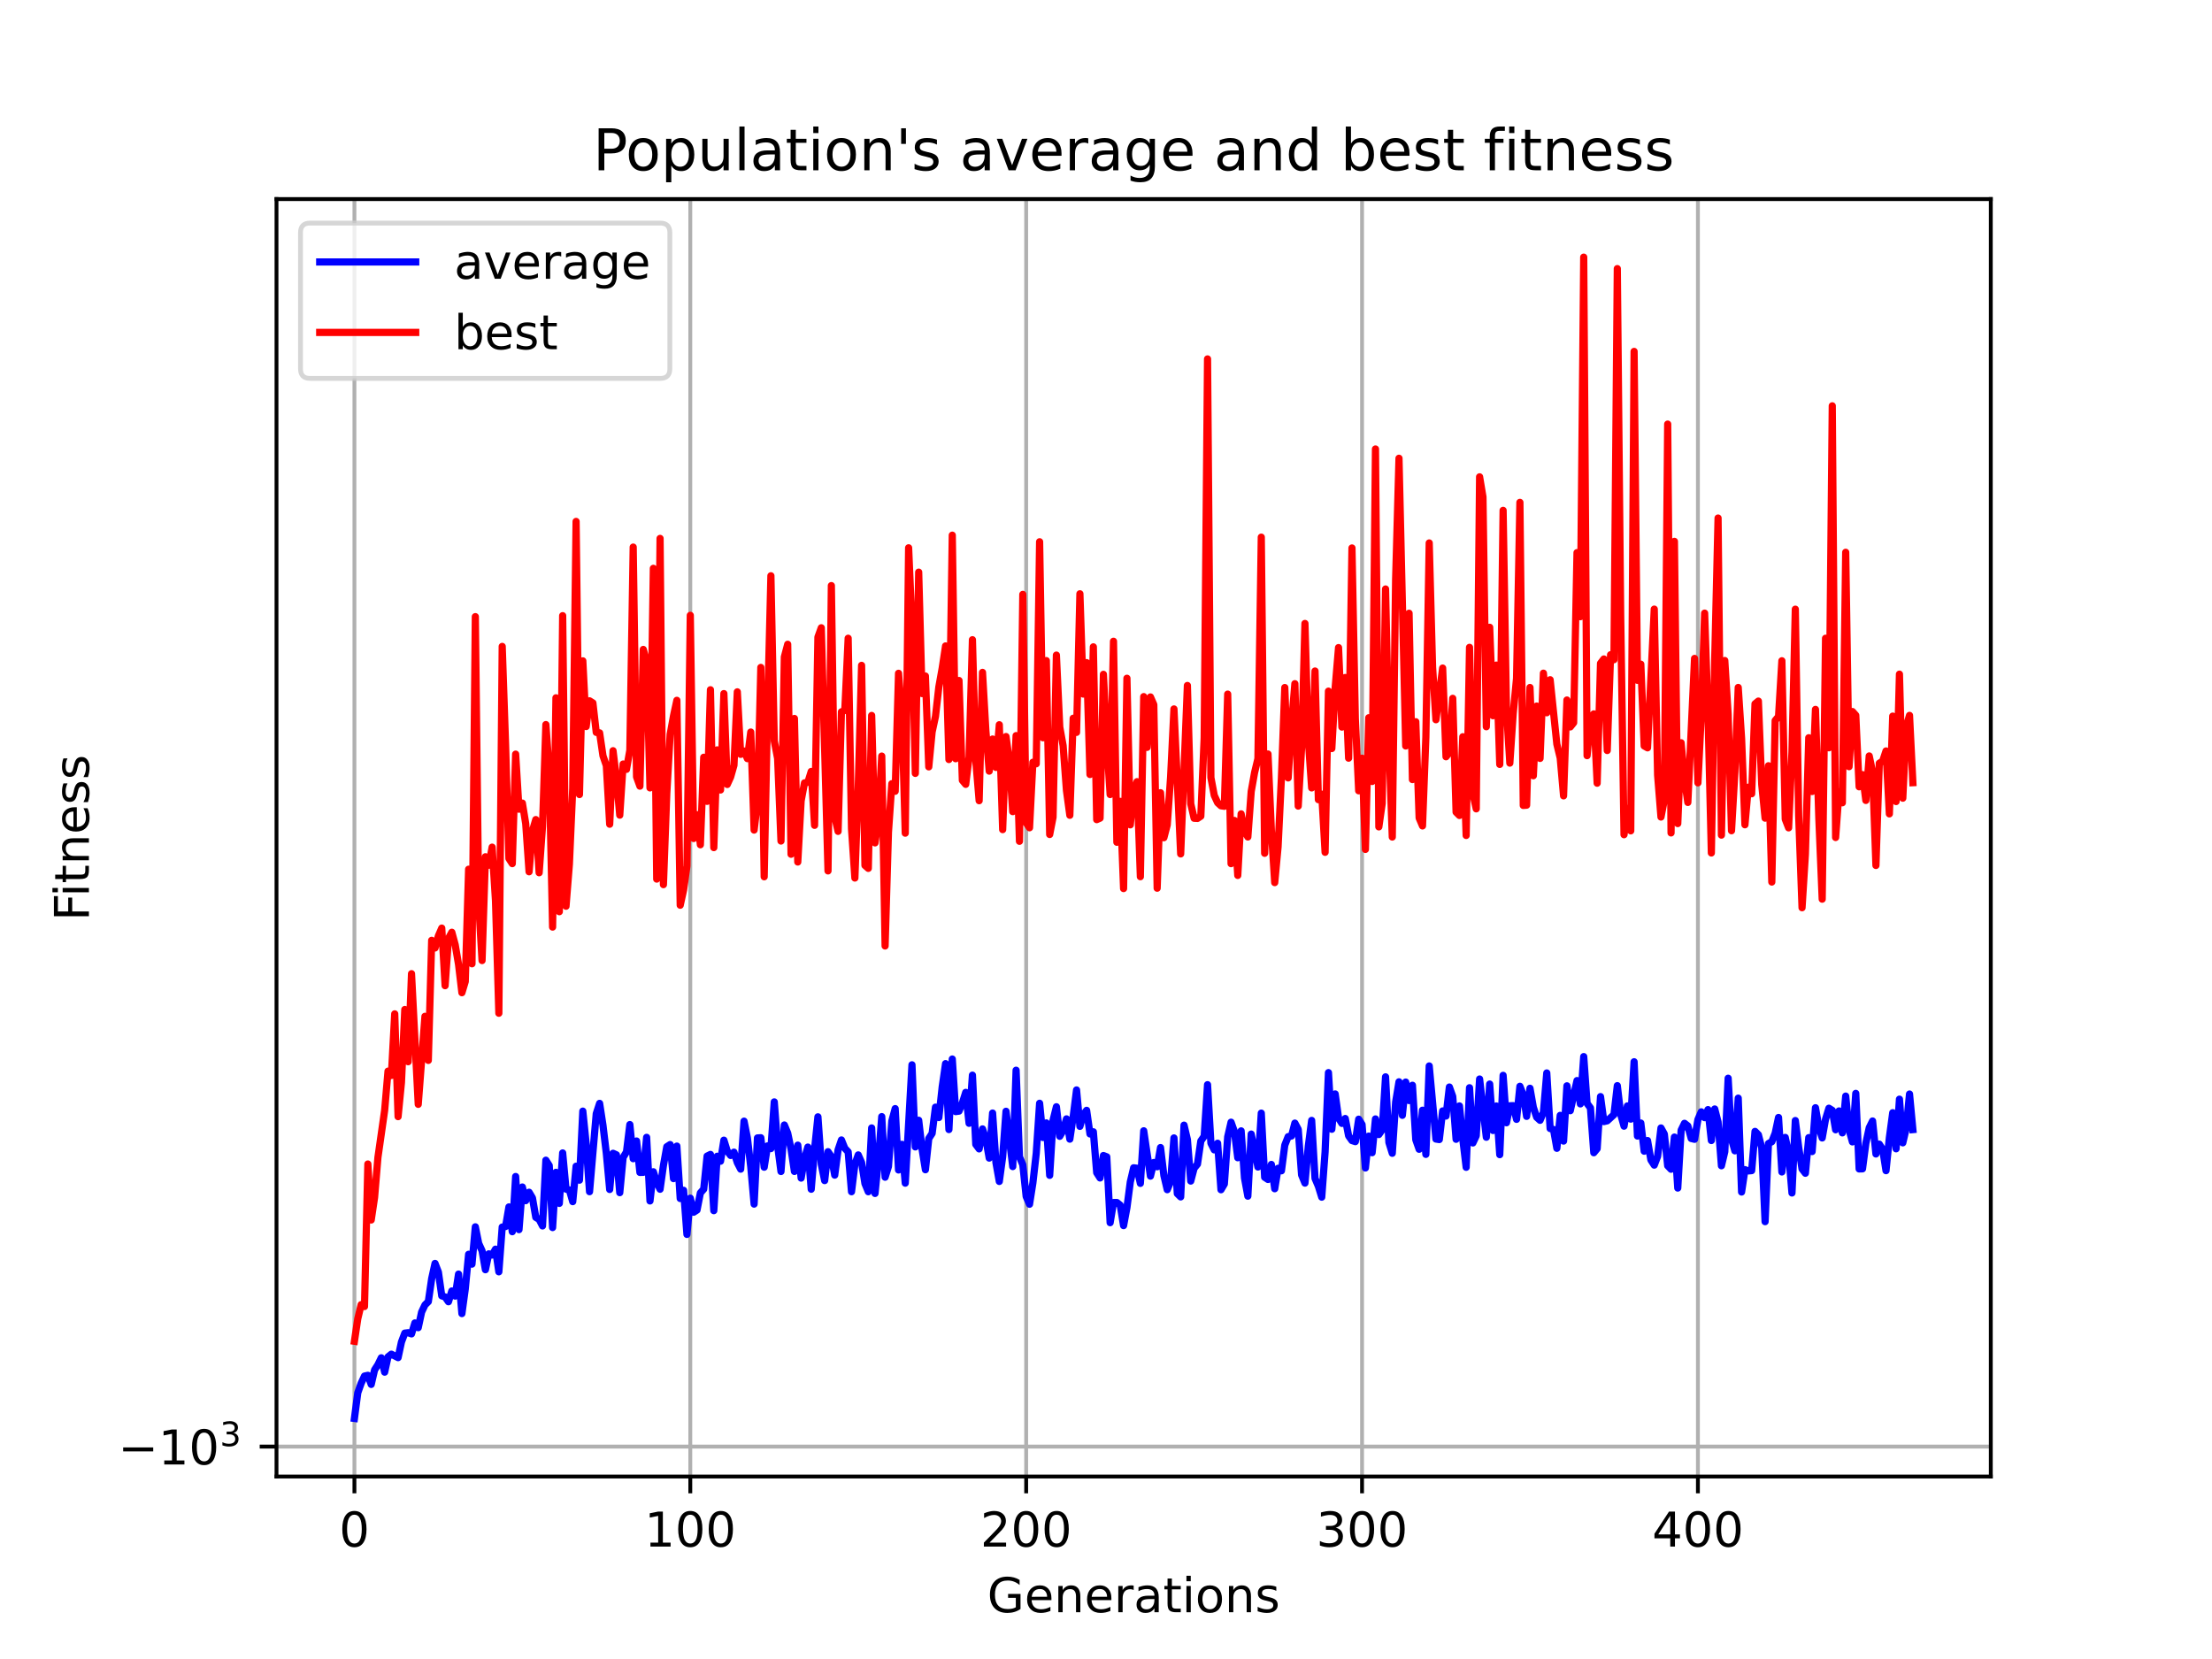 <?xml version="1.0" encoding="utf-8" standalone="no"?>
<!DOCTYPE svg PUBLIC "-//W3C//DTD SVG 1.1//EN"
  "http://www.w3.org/Graphics/SVG/1.1/DTD/svg11.dtd">
<!-- Created with matplotlib (https://matplotlib.org/) -->
<svg height="345.6pt" version="1.1" viewBox="0 0 460.8 345.6" width="460.8pt" xmlns="http://www.w3.org/2000/svg" xmlns:xlink="http://www.w3.org/1999/xlink">
 <defs>
  <style type="text/css">*{stroke-linecap:butt;stroke-linejoin:round;}</style>
 </defs>
 <g id="figure_1">
  <g id="patch_1">
   <path d="M 0 345.6 
L 460.8 345.6 
L 460.8 0 
L 0 0 
z
" style="fill:#ffffff;"/>
  </g>
  <g id="axes_1">
   <g id="patch_2">
    <path d="M 57.6 307.584 
L 414.72 307.584 
L 414.72 41.472 
L 57.6 41.472 
z
" style="fill:#ffffff;"/>
   </g>
   <g id="matplotlib.axis_1">
    <g id="xtick_1">
     <g id="line2d_1">
      <path clip-path="url(#p7ac7c93305)" d="M 73.833 307.584 
L 73.833 41.472 
" style="fill:none;stroke:#b0b0b0;stroke-linecap:square;stroke-width:0.8;"/>
     </g>
     <g id="line2d_2">
      <defs>
       <path d="M 0 0 
L 0 3.5 
" id="m8d1d39a703" style="stroke:#000000;stroke-width:0.8;"/>
      </defs>
      <g>
       <use style="stroke:#000000;stroke-width:0.8;" x="73.833" xlink:href="#m8d1d39a703" y="307.584"/>
      </g>
     </g>
     <g id="text_1">
      <!-- 0 -->
      <g transform="translate(70.651 322.182)scale(0.1 -0.1)">
       <defs>
        <path d="M 31.781 66.406 
Q 24.172 66.406 20.328 58.906 
Q 16.5 51.422 16.5 36.375 
Q 16.5 21.391 20.328 13.891 
Q 24.172 6.391 31.781 6.391 
Q 39.453 6.391 43.281 13.891 
Q 47.125 21.391 47.125 36.375 
Q 47.125 51.422 43.281 58.906 
Q 39.453 66.406 31.781 66.406 
z
M 31.781 74.219 
Q 44.047 74.219 50.516 64.516 
Q 56.984 54.828 56.984 36.375 
Q 56.984 17.969 50.516 8.266 
Q 44.047 -1.422 31.781 -1.422 
Q 19.531 -1.422 13.062 8.266 
Q 6.594 17.969 6.594 36.375 
Q 6.594 54.828 13.062 64.516 
Q 19.531 74.219 31.781 74.219 
z
" id="DejaVuSans-48"/>
       </defs>
       <use xlink:href="#DejaVuSans-48"/>
      </g>
     </g>
    </g>
    <g id="xtick_2">
     <g id="line2d_3">
      <path clip-path="url(#p7ac7c93305)" d="M 143.801 307.584 
L 143.801 41.472 
" style="fill:none;stroke:#b0b0b0;stroke-linecap:square;stroke-width:0.8;"/>
     </g>
     <g id="line2d_4">
      <g>
       <use style="stroke:#000000;stroke-width:0.8;" x="143.801" xlink:href="#m8d1d39a703" y="307.584"/>
      </g>
     </g>
     <g id="text_2">
      <!-- 100 -->
      <g transform="translate(134.258 322.182)scale(0.1 -0.1)">
       <defs>
        <path d="M 12.406 8.297 
L 28.516 8.297 
L 28.516 63.922 
L 10.984 60.406 
L 10.984 69.391 
L 28.422 72.906 
L 38.281 72.906 
L 38.281 8.297 
L 54.391 8.297 
L 54.391 0 
L 12.406 0 
z
" id="DejaVuSans-49"/>
       </defs>
       <use xlink:href="#DejaVuSans-49"/>
       <use x="63.623" xlink:href="#DejaVuSans-48"/>
       <use x="127.246" xlink:href="#DejaVuSans-48"/>
      </g>
     </g>
    </g>
    <g id="xtick_3">
     <g id="line2d_5">
      <path clip-path="url(#p7ac7c93305)" d="M 213.77 307.584 
L 213.77 41.472 
" style="fill:none;stroke:#b0b0b0;stroke-linecap:square;stroke-width:0.8;"/>
     </g>
     <g id="line2d_6">
      <g>
       <use style="stroke:#000000;stroke-width:0.8;" x="213.77" xlink:href="#m8d1d39a703" y="307.584"/>
      </g>
     </g>
     <g id="text_3">
      <!-- 200 -->
      <g transform="translate(204.226 322.182)scale(0.1 -0.1)">
       <defs>
        <path d="M 19.188 8.297 
L 53.609 8.297 
L 53.609 0 
L 7.328 0 
L 7.328 8.297 
Q 12.938 14.109 22.625 23.891 
Q 32.328 33.688 34.812 36.531 
Q 39.547 41.844 41.422 45.531 
Q 43.312 49.219 43.312 52.781 
Q 43.312 58.594 39.234 62.25 
Q 35.156 65.922 28.609 65.922 
Q 23.969 65.922 18.812 64.312 
Q 13.672 62.703 7.812 59.422 
L 7.812 69.391 
Q 13.766 71.781 18.938 73 
Q 24.125 74.219 28.422 74.219 
Q 39.75 74.219 46.484 68.547 
Q 53.219 62.891 53.219 53.422 
Q 53.219 48.922 51.531 44.891 
Q 49.859 40.875 45.406 35.406 
Q 44.188 33.984 37.641 27.219 
Q 31.109 20.453 19.188 8.297 
z
" id="DejaVuSans-50"/>
       </defs>
       <use xlink:href="#DejaVuSans-50"/>
       <use x="63.623" xlink:href="#DejaVuSans-48"/>
       <use x="127.246" xlink:href="#DejaVuSans-48"/>
      </g>
     </g>
    </g>
    <g id="xtick_4">
     <g id="line2d_7">
      <path clip-path="url(#p7ac7c93305)" d="M 283.739 307.584 
L 283.739 41.472 
" style="fill:none;stroke:#b0b0b0;stroke-linecap:square;stroke-width:0.8;"/>
     </g>
     <g id="line2d_8">
      <g>
       <use style="stroke:#000000;stroke-width:0.8;" x="283.739" xlink:href="#m8d1d39a703" y="307.584"/>
      </g>
     </g>
     <g id="text_4">
      <!-- 300 -->
      <g transform="translate(274.195 322.182)scale(0.1 -0.1)">
       <defs>
        <path d="M 40.578 39.312 
Q 47.656 37.797 51.625 33 
Q 55.609 28.219 55.609 21.188 
Q 55.609 10.406 48.188 4.484 
Q 40.766 -1.422 27.094 -1.422 
Q 22.516 -1.422 17.656 -0.516 
Q 12.797 0.391 7.625 2.203 
L 7.625 11.719 
Q 11.719 9.328 16.594 8.109 
Q 21.484 6.891 26.812 6.891 
Q 36.078 6.891 40.938 10.547 
Q 45.797 14.203 45.797 21.188 
Q 45.797 27.641 41.281 31.266 
Q 36.766 34.906 28.719 34.906 
L 20.219 34.906 
L 20.219 43.016 
L 29.109 43.016 
Q 36.375 43.016 40.234 45.922 
Q 44.094 48.828 44.094 54.297 
Q 44.094 59.906 40.109 62.906 
Q 36.141 65.922 28.719 65.922 
Q 24.656 65.922 20.016 65.031 
Q 15.375 64.156 9.812 62.312 
L 9.812 71.094 
Q 15.438 72.656 20.344 73.438 
Q 25.25 74.219 29.594 74.219 
Q 40.828 74.219 47.359 69.109 
Q 53.906 64.016 53.906 55.328 
Q 53.906 49.266 50.438 45.094 
Q 46.969 40.922 40.578 39.312 
z
" id="DejaVuSans-51"/>
       </defs>
       <use xlink:href="#DejaVuSans-51"/>
       <use x="63.623" xlink:href="#DejaVuSans-48"/>
       <use x="127.246" xlink:href="#DejaVuSans-48"/>
      </g>
     </g>
    </g>
    <g id="xtick_5">
     <g id="line2d_9">
      <path clip-path="url(#p7ac7c93305)" d="M 353.707 307.584 
L 353.707 41.472 
" style="fill:none;stroke:#b0b0b0;stroke-linecap:square;stroke-width:0.8;"/>
     </g>
     <g id="line2d_10">
      <g>
       <use style="stroke:#000000;stroke-width:0.8;" x="353.707" xlink:href="#m8d1d39a703" y="307.584"/>
      </g>
     </g>
     <g id="text_5">
      <!-- 400 -->
      <g transform="translate(344.164 322.182)scale(0.1 -0.1)">
       <defs>
        <path d="M 37.797 64.312 
L 12.891 25.391 
L 37.797 25.391 
z
M 35.203 72.906 
L 47.609 72.906 
L 47.609 25.391 
L 58.016 25.391 
L 58.016 17.188 
L 47.609 17.188 
L 47.609 0 
L 37.797 0 
L 37.797 17.188 
L 4.891 17.188 
L 4.891 26.703 
z
" id="DejaVuSans-52"/>
       </defs>
       <use xlink:href="#DejaVuSans-52"/>
       <use x="63.623" xlink:href="#DejaVuSans-48"/>
       <use x="127.246" xlink:href="#DejaVuSans-48"/>
      </g>
     </g>
    </g>
    <g id="text_6">
     <!-- Generations -->
     <g transform="translate(205.662 335.861)scale(0.1 -0.1)">
      <defs>
       <path d="M 59.516 10.406 
L 59.516 29.984 
L 43.406 29.984 
L 43.406 38.094 
L 69.281 38.094 
L 69.281 6.781 
Q 63.578 2.734 56.688 0.656 
Q 49.812 -1.422 42 -1.422 
Q 24.906 -1.422 15.25 8.562 
Q 5.609 18.562 5.609 36.375 
Q 5.609 54.25 15.25 64.234 
Q 24.906 74.219 42 74.219 
Q 49.125 74.219 55.547 72.453 
Q 61.969 70.703 67.391 67.281 
L 67.391 56.781 
Q 61.922 61.422 55.766 63.766 
Q 49.609 66.109 42.828 66.109 
Q 29.438 66.109 22.719 58.641 
Q 16.016 51.172 16.016 36.375 
Q 16.016 21.625 22.719 14.156 
Q 29.438 6.688 42.828 6.688 
Q 48.047 6.688 52.141 7.594 
Q 56.25 8.5 59.516 10.406 
z
" id="DejaVuSans-71"/>
       <path d="M 56.203 29.594 
L 56.203 25.203 
L 14.891 25.203 
Q 15.484 15.922 20.484 11.062 
Q 25.484 6.203 34.422 6.203 
Q 39.594 6.203 44.453 7.469 
Q 49.312 8.734 54.109 11.281 
L 54.109 2.781 
Q 49.266 0.734 44.188 -0.344 
Q 39.109 -1.422 33.891 -1.422 
Q 20.797 -1.422 13.156 6.188 
Q 5.516 13.812 5.516 26.812 
Q 5.516 40.234 12.766 48.109 
Q 20.016 56 32.328 56 
Q 43.359 56 49.781 48.891 
Q 56.203 41.797 56.203 29.594 
z
M 47.219 32.234 
Q 47.125 39.594 43.094 43.984 
Q 39.062 48.391 32.422 48.391 
Q 24.906 48.391 20.391 44.141 
Q 15.875 39.891 15.188 32.172 
z
" id="DejaVuSans-101"/>
       <path d="M 54.891 33.016 
L 54.891 0 
L 45.906 0 
L 45.906 32.719 
Q 45.906 40.484 42.875 44.328 
Q 39.844 48.188 33.797 48.188 
Q 26.516 48.188 22.312 43.547 
Q 18.109 38.922 18.109 30.906 
L 18.109 0 
L 9.078 0 
L 9.078 54.688 
L 18.109 54.688 
L 18.109 46.188 
Q 21.344 51.125 25.703 53.562 
Q 30.078 56 35.797 56 
Q 45.219 56 50.047 50.172 
Q 54.891 44.344 54.891 33.016 
z
" id="DejaVuSans-110"/>
       <path d="M 41.109 46.297 
Q 39.594 47.172 37.812 47.578 
Q 36.031 48 33.891 48 
Q 26.266 48 22.188 43.047 
Q 18.109 38.094 18.109 28.812 
L 18.109 0 
L 9.078 0 
L 9.078 54.688 
L 18.109 54.688 
L 18.109 46.188 
Q 20.953 51.172 25.484 53.578 
Q 30.031 56 36.531 56 
Q 37.453 56 38.578 55.875 
Q 39.703 55.766 41.062 55.516 
z
" id="DejaVuSans-114"/>
       <path d="M 34.281 27.484 
Q 23.391 27.484 19.188 25 
Q 14.984 22.516 14.984 16.5 
Q 14.984 11.719 18.141 8.906 
Q 21.297 6.109 26.703 6.109 
Q 34.188 6.109 38.703 11.406 
Q 43.219 16.703 43.219 25.484 
L 43.219 27.484 
z
M 52.203 31.203 
L 52.203 0 
L 43.219 0 
L 43.219 8.297 
Q 40.141 3.328 35.547 0.953 
Q 30.953 -1.422 24.312 -1.422 
Q 15.922 -1.422 10.953 3.297 
Q 6 8.016 6 15.922 
Q 6 25.141 12.172 29.828 
Q 18.359 34.516 30.609 34.516 
L 43.219 34.516 
L 43.219 35.406 
Q 43.219 41.609 39.141 45 
Q 35.062 48.391 27.688 48.391 
Q 23 48.391 18.547 47.266 
Q 14.109 46.141 10.016 43.891 
L 10.016 52.203 
Q 14.938 54.109 19.578 55.047 
Q 24.219 56 28.609 56 
Q 40.484 56 46.344 49.844 
Q 52.203 43.703 52.203 31.203 
z
" id="DejaVuSans-97"/>
       <path d="M 18.312 70.219 
L 18.312 54.688 
L 36.812 54.688 
L 36.812 47.703 
L 18.312 47.703 
L 18.312 18.016 
Q 18.312 11.328 20.141 9.422 
Q 21.969 7.516 27.594 7.516 
L 36.812 7.516 
L 36.812 0 
L 27.594 0 
Q 17.188 0 13.234 3.875 
Q 9.281 7.766 9.281 18.016 
L 9.281 47.703 
L 2.688 47.703 
L 2.688 54.688 
L 9.281 54.688 
L 9.281 70.219 
z
" id="DejaVuSans-116"/>
       <path d="M 9.422 54.688 
L 18.406 54.688 
L 18.406 0 
L 9.422 0 
z
M 9.422 75.984 
L 18.406 75.984 
L 18.406 64.594 
L 9.422 64.594 
z
" id="DejaVuSans-105"/>
       <path d="M 30.609 48.391 
Q 23.391 48.391 19.188 42.75 
Q 14.984 37.109 14.984 27.297 
Q 14.984 17.484 19.156 11.844 
Q 23.344 6.203 30.609 6.203 
Q 37.797 6.203 41.984 11.859 
Q 46.188 17.531 46.188 27.297 
Q 46.188 37.016 41.984 42.703 
Q 37.797 48.391 30.609 48.391 
z
M 30.609 56 
Q 42.328 56 49.016 48.375 
Q 55.719 40.766 55.719 27.297 
Q 55.719 13.875 49.016 6.219 
Q 42.328 -1.422 30.609 -1.422 
Q 18.844 -1.422 12.172 6.219 
Q 5.516 13.875 5.516 27.297 
Q 5.516 40.766 12.172 48.375 
Q 18.844 56 30.609 56 
z
" id="DejaVuSans-111"/>
       <path d="M 44.281 53.078 
L 44.281 44.578 
Q 40.484 46.531 36.375 47.5 
Q 32.281 48.484 27.875 48.484 
Q 21.188 48.484 17.844 46.438 
Q 14.5 44.391 14.5 40.281 
Q 14.5 37.156 16.891 35.375 
Q 19.281 33.594 26.516 31.984 
L 29.594 31.297 
Q 39.156 29.25 43.188 25.516 
Q 47.219 21.781 47.219 15.094 
Q 47.219 7.469 41.188 3.016 
Q 35.156 -1.422 24.609 -1.422 
Q 20.219 -1.422 15.453 -0.562 
Q 10.688 0.297 5.422 2 
L 5.422 11.281 
Q 10.406 8.688 15.234 7.391 
Q 20.062 6.109 24.812 6.109 
Q 31.156 6.109 34.562 8.281 
Q 37.984 10.453 37.984 14.406 
Q 37.984 18.062 35.516 20.016 
Q 33.062 21.969 24.703 23.781 
L 21.578 24.516 
Q 13.234 26.266 9.516 29.906 
Q 5.812 33.547 5.812 39.891 
Q 5.812 47.609 11.281 51.797 
Q 16.75 56 26.812 56 
Q 31.781 56 36.172 55.266 
Q 40.578 54.547 44.281 53.078 
z
" id="DejaVuSans-115"/>
      </defs>
      <use xlink:href="#DejaVuSans-71"/>
      <use x="77.49" xlink:href="#DejaVuSans-101"/>
      <use x="139.014" xlink:href="#DejaVuSans-110"/>
      <use x="202.393" xlink:href="#DejaVuSans-101"/>
      <use x="263.916" xlink:href="#DejaVuSans-114"/>
      <use x="305.029" xlink:href="#DejaVuSans-97"/>
      <use x="366.309" xlink:href="#DejaVuSans-116"/>
      <use x="405.518" xlink:href="#DejaVuSans-105"/>
      <use x="433.301" xlink:href="#DejaVuSans-111"/>
      <use x="494.482" xlink:href="#DejaVuSans-110"/>
      <use x="557.861" xlink:href="#DejaVuSans-115"/>
     </g>
    </g>
   </g>
   <g id="matplotlib.axis_2">
    <g id="ytick_1">
     <g id="line2d_11">
      <path clip-path="url(#p7ac7c93305)" d="M 57.6 301.35 
L 414.72 301.35 
" style="fill:none;stroke:#b0b0b0;stroke-linecap:square;stroke-width:0.8;"/>
     </g>
     <g id="line2d_12">
      <defs>
       <path d="M 0 0 
L -3.5 0 
" id="ma5818c4e0f" style="stroke:#000000;stroke-width:0.8;"/>
      </defs>
      <g>
       <use style="stroke:#000000;stroke-width:0.8;" x="57.6" xlink:href="#ma5818c4e0f" y="301.35"/>
      </g>
     </g>
     <g id="text_7">
      <!-- $\mathdefault{-10^{3}}$ -->
      <g transform="translate(24.6 305.15)scale(0.1 -0.1)">
       <defs>
        <path d="M 10.594 35.5 
L 73.188 35.5 
L 73.188 27.203 
L 10.594 27.203 
z
" id="DejaVuSans-8722"/>
       </defs>
       <use transform="translate(0 0.766)" xlink:href="#DejaVuSans-8722"/>
       <use transform="translate(83.789 0.766)" xlink:href="#DejaVuSans-49"/>
       <use transform="translate(147.412 0.766)" xlink:href="#DejaVuSans-48"/>
       <use transform="translate(211.992 39.047)scale(0.7)" xlink:href="#DejaVuSans-51"/>
      </g>
     </g>
    </g>
    <g id="text_8">
     <!-- Fitness -->
     <g transform="translate(18.52 191.845)rotate(-90)scale(0.1 -0.1)">
      <defs>
       <path d="M 9.812 72.906 
L 51.703 72.906 
L 51.703 64.594 
L 19.672 64.594 
L 19.672 43.109 
L 48.578 43.109 
L 48.578 34.812 
L 19.672 34.812 
L 19.672 0 
L 9.812 0 
z
" id="DejaVuSans-70"/>
      </defs>
      <use xlink:href="#DejaVuSans-70"/>
      <use x="50.27" xlink:href="#DejaVuSans-105"/>
      <use x="78.053" xlink:href="#DejaVuSans-116"/>
      <use x="117.262" xlink:href="#DejaVuSans-110"/>
      <use x="180.641" xlink:href="#DejaVuSans-101"/>
      <use x="242.164" xlink:href="#DejaVuSans-115"/>
      <use x="294.264" xlink:href="#DejaVuSans-115"/>
     </g>
    </g>
   </g>
   <g id="line2d_13">
    <path clip-path="url(#p7ac7c93305)" d="M 73.833 295.488 
L 74.532 290.143 
L 75.232 288.164 
L 75.932 286.657 
L 76.631 286.505 
L 77.331 288.398 
L 78.031 285.379 
L 78.731 284.287 
L 79.43 282.851 
L 80.13 285.844 
L 80.83 282.656 
L 81.529 282.1 
L 82.929 282.82 
L 83.628 279.569 
L 84.328 277.715 
L 85.028 277.631 
L 85.727 277.873 
L 86.427 275.594 
L 87.127 276.578 
L 87.826 273.335 
L 88.526 271.844 
L 89.226 271.153 
L 89.926 266.363 
L 90.625 263.193 
L 91.325 265.002 
L 92.025 269.946 
L 92.724 270.178 
L 93.424 271.179 
L 94.124 268.931 
L 94.823 269.998 
L 95.523 265.416 
L 96.223 273.642 
L 96.922 268.532 
L 97.622 261.294 
L 98.322 263.342 
L 99.021 255.57 
L 99.721 259.029 
L 100.421 260.56 
L 101.121 264.504 
L 101.82 261.197 
L 102.52 261.442 
L 103.22 260.225 
L 103.919 264.941 
L 104.619 255.615 
L 105.319 255.511 
L 106.018 251.426 
L 106.718 256.586 
L 107.418 245.087 
L 108.117 256.155 
L 108.817 247.278 
L 109.517 250.121 
L 110.216 248.366 
L 110.916 249.55 
L 111.616 253.595 
L 112.315 254.022 
L 113.015 255.382 
L 113.715 241.694 
L 114.415 242.804 
L 115.114 255.723 
L 115.814 244.218 
L 116.514 250.685 
L 117.213 240.179 
L 117.913 247.718 
L 118.613 247.897 
L 119.312 250.323 
L 120.012 242.947 
L 120.712 245.854 
L 121.411 231.471 
L 122.111 238.299 
L 122.811 248.25 
L 124.21 231.999 
L 124.91 229.852 
L 125.61 234.421 
L 126.309 240.261 
L 127.009 247.79 
L 127.709 240.252 
L 128.408 240.566 
L 129.108 248.455 
L 129.808 241.114 
L 130.507 239.961 
L 131.207 234.267 
L 131.907 241.377 
L 132.606 237.694 
L 133.306 244.237 
L 134.006 244.219 
L 134.705 236.929 
L 135.405 250.179 
L 136.105 244.099 
L 136.805 246.275 
L 137.504 247.74 
L 138.204 242.787 
L 138.904 238.885 
L 139.603 238.436 
L 140.303 245.526 
L 141.003 238.753 
L 141.702 249.672 
L 142.402 247.961 
L 143.102 257.149 
L 143.801 249.604 
L 144.501 252.526 
L 145.201 252.074 
L 145.9 248.508 
L 146.6 247.717 
L 147.3 240.835 
L 147.999 240.488 
L 148.699 252.201 
L 149.399 240.872 
L 150.099 241.902 
L 150.798 237.519 
L 151.498 239.783 
L 152.198 240.699 
L 152.897 240.012 
L 153.597 242.199 
L 154.297 243.557 
L 154.996 233.559 
L 155.696 237.059 
L 156.396 243.041 
L 157.095 250.833 
L 157.795 237.05 
L 158.495 237.013 
L 159.194 243.15 
L 159.894 238.71 
L 160.594 239.275 
L 161.294 229.545 
L 161.993 238.717 
L 162.693 244.045 
L 163.393 234.358 
L 164.092 236.045 
L 164.792 239.39 
L 165.492 244.033 
L 166.191 238.555 
L 166.891 245.419 
L 167.591 241.404 
L 168.29 238.956 
L 168.99 247.738 
L 169.69 239.365 
L 170.389 232.653 
L 171.089 242.549 
L 171.789 245.941 
L 172.489 239.918 
L 173.188 240.958 
L 173.888 244.8 
L 174.588 239.537 
L 175.287 237.473 
L 175.987 239.205 
L 176.687 239.963 
L 177.386 248.255 
L 178.086 242.566 
L 178.786 240.589 
L 179.485 242.182 
L 180.185 246.564 
L 180.885 248.258 
L 181.584 234.973 
L 182.284 248.616 
L 182.984 241.697 
L 183.684 232.611 
L 184.383 245.231 
L 185.083 242.993 
L 185.783 233.534 
L 186.482 230.942 
L 187.182 243.725 
L 187.882 238.386 
L 188.581 246.472 
L 189.981 221.819 
L 190.68 238.924 
L 191.38 233.37 
L 192.08 239.354 
L 192.779 243.68 
L 193.479 237.178 
L 194.179 236.105 
L 194.878 230.639 
L 195.578 232.808 
L 196.278 226.415 
L 196.978 221.575 
L 197.677 235.307 
L 198.377 220.618 
L 199.077 231.565 
L 199.776 231.468 
L 200.476 229.772 
L 201.176 227.561 
L 201.875 234.005 
L 202.575 223.974 
L 203.275 238.399 
L 203.974 239.334 
L 204.674 235.174 
L 205.374 237.311 
L 206.073 241.251 
L 206.773 231.868 
L 207.473 242.203 
L 208.173 246.115 
L 208.872 240.994 
L 209.572 231.498 
L 210.971 243.018 
L 211.671 222.947 
L 212.371 240.983 
L 213.07 242.649 
L 213.77 249.254 
L 214.47 250.863 
L 215.169 246.412 
L 215.869 240.242 
L 216.569 229.832 
L 217.268 236.961 
L 217.968 233.926 
L 218.668 244.846 
L 219.368 233.389 
L 220.067 230.559 
L 220.767 236.714 
L 221.467 235.493 
L 222.166 233.082 
L 222.866 237.304 
L 223.566 232.607 
L 224.265 227.056 
L 224.965 234.642 
L 225.665 232.212 
L 226.364 231.302 
L 227.064 236.224 
L 227.764 235.772 
L 228.463 244.294 
L 229.163 245.39 
L 229.863 240.716 
L 230.563 240.993 
L 231.262 254.707 
L 231.962 250.508 
L 232.662 250.503 
L 233.361 251.06 
L 234.061 255.316 
L 234.761 251.576 
L 235.46 246.229 
L 236.16 243.271 
L 236.86 243.364 
L 237.559 246.519 
L 238.259 235.566 
L 239.658 245.009 
L 240.358 242.169 
L 241.058 243.056 
L 241.757 239.057 
L 242.457 244.867 
L 243.157 247.832 
L 243.857 246.129 
L 244.556 237.052 
L 245.256 248.654 
L 245.956 249.338 
L 246.655 234.391 
L 247.355 237.389 
L 248.055 246.036 
L 248.754 243.374 
L 249.454 242.507 
L 250.154 237.698 
L 250.853 236.704 
L 251.553 225.959 
L 252.253 238.141 
L 252.952 239.538 
L 253.652 238.157 
L 254.352 247.844 
L 255.052 246.656 
L 255.751 236.822 
L 256.451 233.773 
L 257.151 235.739 
L 257.85 241.179 
L 258.55 235.582 
L 259.25 245.398 
L 259.949 249.183 
L 260.649 236.249 
L 262.048 243.112 
L 262.748 231.883 
L 263.448 245.245 
L 264.147 245.706 
L 264.847 242.574 
L 265.547 247.637 
L 266.247 243.378 
L 266.946 243.9 
L 267.646 238.552 
L 268.346 236.787 
L 269.045 236.651 
L 269.745 233.962 
L 270.445 235.272 
L 271.144 244.762 
L 271.844 246.461 
L 272.544 238.764 
L 273.243 233.401 
L 273.943 245.484 
L 274.643 247.133 
L 275.342 249.39 
L 276.042 239.961 
L 276.742 223.446 
L 277.442 235.241 
L 278.141 227.888 
L 278.841 232.915 
L 279.541 234.024 
L 280.24 233.005 
L 280.94 236.618 
L 281.64 237.599 
L 282.339 237.822 
L 283.039 233.149 
L 283.739 234.258 
L 284.438 243.312 
L 285.138 236.671 
L 285.838 240.129 
L 286.537 233.094 
L 287.237 236.345 
L 287.937 235.355 
L 288.636 224.328 
L 289.336 237.993 
L 290.036 240.251 
L 290.736 229.585 
L 291.435 225.362 
L 292.135 232.34 
L 292.835 225.414 
L 293.534 229.265 
L 294.234 226.078 
L 294.934 237.431 
L 295.633 239.413 
L 296.333 231.278 
L 297.033 240.475 
L 297.732 222.059 
L 299.132 237.284 
L 299.831 237.39 
L 300.531 231.428 
L 301.231 232.491 
L 301.931 226.448 
L 302.63 228.414 
L 303.33 237.335 
L 304.03 230.386 
L 304.729 237.366 
L 305.429 243.17 
L 306.129 226.594 
L 306.828 238.097 
L 307.528 236.602 
L 308.228 224.778 
L 309.627 236.908 
L 310.327 225.83 
L 311.026 235.501 
L 311.726 230.401 
L 312.426 240.536 
L 313.126 224.013 
L 313.825 233.891 
L 314.525 230.355 
L 315.225 230.33 
L 315.924 233.18 
L 316.624 226.296 
L 317.324 228.09 
L 318.023 232.56 
L 318.723 226.71 
L 319.423 230.674 
L 320.122 232.748 
L 320.822 233.383 
L 321.522 231.735 
L 322.221 223.516 
L 322.921 235.091 
L 323.621 235.287 
L 324.321 239.212 
L 325.02 232.352 
L 325.72 237.709 
L 326.42 226.199 
L 327.119 231.376 
L 328.519 225.104 
L 329.218 229.965 
L 329.918 220.109 
L 330.618 229.853 
L 331.317 230.797 
L 332.017 240.137 
L 332.717 239.285 
L 333.416 228.444 
L 334.116 233.649 
L 334.816 233.483 
L 336.215 232.203 
L 336.915 226.161 
L 337.615 232.117 
L 338.314 234.601 
L 339.014 230.382 
L 339.714 233.137 
L 340.413 221.183 
L 341.113 236.658 
L 341.813 233.948 
L 342.512 239.814 
L 343.212 237.595 
L 343.912 241.64 
L 344.611 242.718 
L 345.311 240.89 
L 346.011 234.976 
L 346.71 236.245 
L 347.41 242.845 
L 348.11 243.571 
L 348.81 236.873 
L 349.509 247.491 
L 350.209 235.448 
L 350.909 234.004 
L 351.608 234.554 
L 352.308 237.166 
L 353.008 237.335 
L 353.707 233.227 
L 354.407 231.617 
L 355.107 232.829 
L 355.806 231.149 
L 356.506 237.591 
L 357.206 231.019 
L 357.905 233.734 
L 358.605 242.85 
L 359.305 239.922 
L 360.005 224.617 
L 360.704 237.308 
L 361.404 239.738 
L 362.104 228.761 
L 362.803 248.317 
L 363.503 243.66 
L 364.203 243.922 
L 364.902 243.862 
L 365.602 235.688 
L 366.302 236.39 
L 367.001 239.116 
L 367.701 254.494 
L 368.401 238.215 
L 369.1 237.843 
L 369.8 236.064 
L 370.5 232.788 
L 371.199 244.138 
L 371.899 236.943 
L 372.599 240.178 
L 373.299 248.519 
L 373.998 233.432 
L 374.698 239.034 
L 375.398 243.506 
L 376.097 244.409 
L 376.797 236.989 
L 377.497 239.889 
L 378.196 230.762 
L 378.896 234.747 
L 379.596 237.054 
L 380.295 233.137 
L 380.995 230.863 
L 381.695 231.306 
L 382.394 235.351 
L 383.094 231.434 
L 383.794 235.999 
L 384.494 228.337 
L 385.193 235.336 
L 385.893 237.876 
L 386.593 227.773 
L 387.292 243.509 
L 387.992 243.49 
L 388.692 238.16 
L 389.391 234.932 
L 390.091 233.525 
L 390.791 240.393 
L 391.49 238.347 
L 392.19 239.431 
L 392.89 243.871 
L 393.589 237 
L 394.289 231.797 
L 394.989 239.313 
L 395.689 228.977 
L 396.388 238.07 
L 397.088 235.084 
L 397.788 227.906 
L 398.487 235.317 
L 398.487 235.317 
" style="fill:none;stroke:#0000ff;stroke-linecap:square;stroke-width:1.5;"/>
   </g>
   <g id="line2d_14">
    <path clip-path="url(#p7ac7c93305)" d="M 73.833 279.414 
L 74.532 274.717 
L 75.232 271.777 
L 75.932 272.174 
L 76.631 242.486 
L 77.331 254.148 
L 78.031 249.455 
L 78.731 241.102 
L 80.13 231.305 
L 80.83 223.14 
L 81.529 224.043 
L 82.229 211.207 
L 82.929 232.618 
L 83.628 225.506 
L 84.328 210.298 
L 85.028 221.175 
L 85.727 202.839 
L 87.127 230.054 
L 88.526 211.719 
L 89.226 220.9 
L 89.926 195.891 
L 90.625 197.483 
L 91.325 194.96 
L 92.025 193.341 
L 92.724 205.338 
L 93.424 195.486 
L 94.124 194.209 
L 94.823 196.802 
L 95.523 200.911 
L 96.223 206.798 
L 96.922 204.478 
L 97.622 181.076 
L 98.322 200.774 
L 99.021 128.459 
L 99.721 188.156 
L 100.421 200.098 
L 101.121 178.478 
L 101.82 180.247 
L 102.52 176.479 
L 103.22 187.607 
L 103.919 211.076 
L 104.619 134.659 
L 105.319 155.028 
L 106.018 178.839 
L 106.718 179.909 
L 107.418 157.102 
L 108.117 168.573 
L 108.817 167.298 
L 109.517 171.586 
L 110.216 181.605 
L 110.916 173.089 
L 111.616 170.733 
L 112.315 181.809 
L 113.015 172.135 
L 113.715 150.943 
L 114.415 160.616 
L 115.114 193.128 
L 115.814 145.366 
L 116.514 189.923 
L 117.213 128.256 
L 117.913 188.783 
L 118.613 180.031 
L 119.312 164.212 
L 120.012 108.623 
L 120.712 165.517 
L 121.411 137.666 
L 122.111 151.35 
L 122.811 145.996 
L 123.51 146.437 
L 124.21 152.567 
L 124.91 152.668 
L 125.61 157.445 
L 126.309 159.493 
L 127.009 171.702 
L 127.709 156.389 
L 128.408 162.196 
L 129.108 169.813 
L 129.808 159.164 
L 130.507 160.269 
L 131.207 156.301 
L 131.907 113.968 
L 132.606 161.845 
L 133.306 163.771 
L 134.006 135.291 
L 134.705 137.775 
L 135.405 164.134 
L 136.105 118.397 
L 136.805 183.13 
L 137.504 112.164 
L 138.204 184.286 
L 138.904 165.304 
L 139.603 152.999 
L 140.303 149.131 
L 141.003 145.891 
L 141.702 188.576 
L 142.402 185.39 
L 143.102 180.414 
L 143.801 128.185 
L 144.501 174.674 
L 145.201 169.721 
L 145.9 175.978 
L 146.6 157.751 
L 147.3 166.938 
L 147.999 143.686 
L 148.699 176.571 
L 149.399 156.215 
L 150.099 164.569 
L 150.798 144.488 
L 151.498 163.418 
L 152.198 161.883 
L 152.897 159.43 
L 153.597 144.125 
L 154.297 157.149 
L 154.996 156.45 
L 155.696 158.035 
L 156.396 152.497 
L 157.095 172.915 
L 157.795 167.08 
L 158.495 139.038 
L 159.194 182.648 
L 159.894 148.153 
L 160.594 119.945 
L 161.294 154.345 
L 161.993 158.015 
L 162.693 175.203 
L 163.393 136.854 
L 164.092 134.214 
L 164.792 177.957 
L 165.492 149.67 
L 166.191 179.57 
L 166.891 166.818 
L 167.591 163.087 
L 168.29 162.97 
L 168.99 160.708 
L 169.69 171.93 
L 170.389 132.72 
L 171.089 130.778 
L 172.489 181.425 
L 173.188 121.991 
L 173.888 170.129 
L 174.588 173.185 
L 175.287 148.29 
L 175.987 147.996 
L 176.687 132.958 
L 177.386 172.637 
L 178.086 182.908 
L 178.786 163.937 
L 179.485 138.607 
L 180.185 180.277 
L 180.885 180.895 
L 181.584 149.043 
L 182.284 175.588 
L 182.984 170.507 
L 183.684 157.509 
L 184.383 197.062 
L 185.083 173.349 
L 185.783 163.256 
L 186.482 164.838 
L 187.182 140.26 
L 187.882 149.132 
L 188.581 173.564 
L 189.281 114.118 
L 189.981 130.279 
L 190.68 161.109 
L 191.38 119.187 
L 192.08 144.484 
L 192.779 140.827 
L 193.479 159.752 
L 194.179 152.478 
L 194.878 149.237 
L 195.578 143.098 
L 196.278 139.184 
L 196.978 134.559 
L 197.677 158.223 
L 198.377 111.488 
L 199.077 158.058 
L 199.776 141.759 
L 200.476 162.561 
L 201.176 163.391 
L 201.875 157.689 
L 202.575 133.265 
L 203.275 158.484 
L 203.974 166.804 
L 204.674 140.071 
L 205.374 152.218 
L 206.073 160.64 
L 206.773 153.955 
L 207.473 159.866 
L 208.173 150.975 
L 208.872 172.825 
L 209.572 153.436 
L 210.272 158.612 
L 210.971 169.078 
L 211.671 153.243 
L 212.371 175.257 
L 213.07 123.824 
L 213.77 171.391 
L 214.47 172.44 
L 215.169 158.792 
L 215.869 159.112 
L 216.569 112.857 
L 217.268 153.69 
L 217.968 137.616 
L 218.668 173.841 
L 219.368 170.238 
L 220.067 136.472 
L 220.767 151.468 
L 221.467 155.338 
L 222.166 164.704 
L 222.866 169.841 
L 223.566 149.622 
L 224.265 152.568 
L 224.965 123.696 
L 225.665 144.587 
L 226.364 138.038 
L 227.064 161.339 
L 227.764 134.752 
L 228.463 170.745 
L 229.163 170.438 
L 229.863 140.476 
L 230.563 154.519 
L 231.262 165.517 
L 231.962 133.586 
L 232.662 175.459 
L 233.361 166.936 
L 234.061 185.106 
L 234.761 141.293 
L 235.46 171.83 
L 236.16 164.853 
L 236.86 162.837 
L 237.559 182.633 
L 238.259 145.12 
L 238.959 155.691 
L 239.658 145.188 
L 240.358 146.791 
L 241.058 185.03 
L 241.757 165.14 
L 242.457 174.513 
L 243.157 171.848 
L 243.857 161.896 
L 244.556 147.687 
L 245.956 177.885 
L 247.355 142.796 
L 248.055 167.433 
L 248.754 170.459 
L 249.454 170.494 
L 250.154 170.027 
L 250.853 153.718 
L 251.553 74.771 
L 252.253 161.98 
L 252.952 165.691 
L 253.652 167.219 
L 254.352 167.864 
L 255.052 167.963 
L 255.751 144.597 
L 256.451 179.916 
L 257.151 170.916 
L 257.85 182.364 
L 258.55 169.541 
L 259.25 173.126 
L 259.949 174.356 
L 260.649 164.88 
L 261.349 160.949 
L 262.048 158.053 
L 262.748 111.899 
L 263.448 177.756 
L 264.147 157.073 
L 264.847 172.942 
L 265.547 183.862 
L 266.247 176.395 
L 266.946 161.974 
L 267.646 143.226 
L 268.346 162.053 
L 269.045 150.811 
L 269.745 142.426 
L 270.445 167.923 
L 271.144 155.806 
L 271.844 129.879 
L 272.544 154.169 
L 273.243 164.136 
L 273.943 139.785 
L 274.643 166.587 
L 275.342 165.441 
L 276.042 177.55 
L 276.742 143.98 
L 277.442 155.935 
L 278.141 143.233 
L 278.841 134.904 
L 279.541 151.463 
L 280.24 141.135 
L 280.94 157.939 
L 281.64 114.155 
L 282.339 149.735 
L 283.039 164.736 
L 283.739 157.945 
L 284.438 176.947 
L 285.138 149.516 
L 285.838 162.798 
L 286.537 93.529 
L 287.237 172.254 
L 287.937 167.367 
L 288.636 122.697 
L 289.336 154.555 
L 290.036 174.368 
L 290.736 120.663 
L 291.435 95.465 
L 292.835 155.397 
L 293.534 127.751 
L 294.234 162.402 
L 294.934 150.349 
L 295.633 170.402 
L 296.333 172.054 
L 297.033 153.61 
L 297.732 113.108 
L 298.432 138.991 
L 299.132 149.935 
L 300.531 139.172 
L 301.231 157.646 
L 301.931 156.74 
L 302.63 145.479 
L 303.33 169.181 
L 304.03 169.876 
L 304.729 153.476 
L 305.429 174.043 
L 306.129 134.854 
L 306.828 165.329 
L 307.528 168.497 
L 308.228 99.334 
L 308.927 103.527 
L 309.627 151.395 
L 310.327 130.674 
L 311.026 149.094 
L 311.726 138.551 
L 312.426 159.242 
L 313.126 106.316 
L 313.825 147.668 
L 314.525 158.97 
L 315.225 148.634 
L 315.924 141.315 
L 316.624 104.652 
L 317.324 167.787 
L 318.023 167.731 
L 318.723 143.217 
L 319.423 161.599 
L 320.122 147.085 
L 320.822 157.992 
L 321.522 140.235 
L 322.221 148.48 
L 322.921 141.6 
L 324.321 155.023 
L 325.02 157.905 
L 325.72 165.797 
L 326.42 145.827 
L 327.119 151.432 
L 327.819 150.559 
L 328.519 115.126 
L 329.218 128.469 
L 329.918 53.568 
L 330.618 157.418 
L 331.317 149.609 
L 332.017 148.715 
L 332.717 163.155 
L 333.416 138.184 
L 334.116 137.276 
L 334.816 156.346 
L 335.515 136.392 
L 336.215 137.428 
L 336.915 55.958 
L 337.615 128.164 
L 338.314 173.885 
L 339.014 168.415 
L 339.714 173.08 
L 340.413 73.205 
L 341.113 141.726 
L 341.813 138.358 
L 342.512 155.391 
L 343.212 155.787 
L 344.611 126.89 
L 345.311 161.47 
L 346.011 170.203 
L 346.71 166.619 
L 347.41 88.348 
L 348.11 173.512 
L 348.81 112.776 
L 349.509 171.566 
L 350.209 154.733 
L 350.909 162.382 
L 351.608 167.161 
L 353.008 137.161 
L 353.707 163.082 
L 354.407 148.974 
L 355.107 127.728 
L 355.806 148.567 
L 356.506 177.687 
L 357.206 137.326 
L 357.905 107.917 
L 358.605 173.97 
L 359.305 137.601 
L 360.005 148.84 
L 360.704 173.058 
L 361.404 160.878 
L 362.104 143.211 
L 362.803 153.788 
L 363.503 171.814 
L 364.203 163.994 
L 364.902 165.357 
L 365.602 146.624 
L 366.302 146.049 
L 367.001 163.439 
L 367.701 170.433 
L 368.401 159.519 
L 369.1 183.745 
L 369.8 150.105 
L 370.5 149.273 
L 371.199 137.651 
L 371.899 170.65 
L 372.599 172.456 
L 373.299 156.69 
L 373.998 126.904 
L 374.698 169.963 
L 375.398 189.097 
L 376.097 177.941 
L 376.797 153.686 
L 377.497 164.888 
L 378.196 147.779 
L 378.896 170.427 
L 379.596 187.311 
L 380.295 132.959 
L 380.995 155.776 
L 381.695 84.542 
L 382.394 174.464 
L 383.094 164.953 
L 383.794 167.236 
L 384.494 115.05 
L 385.193 159.711 
L 385.893 148.222 
L 386.593 149.007 
L 387.292 163.902 
L 387.992 161.368 
L 388.692 166.744 
L 389.391 157.476 
L 390.091 160.821 
L 390.791 180.292 
L 391.49 158.997 
L 392.19 158.56 
L 392.89 156.44 
L 393.589 169.546 
L 394.289 149.179 
L 394.989 166.978 
L 395.689 140.441 
L 396.388 166.275 
L 397.088 151.424 
L 397.788 149.026 
L 398.487 163.05 
L 398.487 163.05 
" style="fill:none;stroke:#ff0000;stroke-linecap:square;stroke-width:1.5;"/>
   </g>
   <g id="patch_3">
    <path d="M 57.6 307.584 
L 57.6 41.472 
" style="fill:none;stroke:#000000;stroke-linecap:square;stroke-linejoin:miter;stroke-width:0.8;"/>
   </g>
   <g id="patch_4">
    <path d="M 414.72 307.584 
L 414.72 41.472 
" style="fill:none;stroke:#000000;stroke-linecap:square;stroke-linejoin:miter;stroke-width:0.8;"/>
   </g>
   <g id="patch_5">
    <path d="M 57.6 307.584 
L 414.72 307.584 
" style="fill:none;stroke:#000000;stroke-linecap:square;stroke-linejoin:miter;stroke-width:0.8;"/>
   </g>
   <g id="patch_6">
    <path d="M 57.6 41.472 
L 414.72 41.472 
" style="fill:none;stroke:#000000;stroke-linecap:square;stroke-linejoin:miter;stroke-width:0.8;"/>
   </g>
   <g id="text_9">
    <!-- Population's average and best fitness -->
    <g transform="translate(123.53 35.472)scale(0.12 -0.12)">
     <defs>
      <path d="M 19.672 64.797 
L 19.672 37.406 
L 32.078 37.406 
Q 38.969 37.406 42.719 40.969 
Q 46.484 44.531 46.484 51.125 
Q 46.484 57.672 42.719 61.234 
Q 38.969 64.797 32.078 64.797 
z
M 9.812 72.906 
L 32.078 72.906 
Q 44.344 72.906 50.609 67.359 
Q 56.891 61.812 56.891 51.125 
Q 56.891 40.328 50.609 34.812 
Q 44.344 29.297 32.078 29.297 
L 19.672 29.297 
L 19.672 0 
L 9.812 0 
z
" id="DejaVuSans-80"/>
      <path d="M 18.109 8.203 
L 18.109 -20.797 
L 9.078 -20.797 
L 9.078 54.688 
L 18.109 54.688 
L 18.109 46.391 
Q 20.953 51.266 25.266 53.625 
Q 29.594 56 35.594 56 
Q 45.562 56 51.781 48.094 
Q 58.016 40.188 58.016 27.297 
Q 58.016 14.406 51.781 6.484 
Q 45.562 -1.422 35.594 -1.422 
Q 29.594 -1.422 25.266 0.953 
Q 20.953 3.328 18.109 8.203 
z
M 48.688 27.297 
Q 48.688 37.203 44.609 42.844 
Q 40.531 48.484 33.406 48.484 
Q 26.266 48.484 22.188 42.844 
Q 18.109 37.203 18.109 27.297 
Q 18.109 17.391 22.188 11.75 
Q 26.266 6.109 33.406 6.109 
Q 40.531 6.109 44.609 11.75 
Q 48.688 17.391 48.688 27.297 
z
" id="DejaVuSans-112"/>
      <path d="M 8.5 21.578 
L 8.5 54.688 
L 17.484 54.688 
L 17.484 21.922 
Q 17.484 14.156 20.5 10.266 
Q 23.531 6.391 29.594 6.391 
Q 36.859 6.391 41.078 11.031 
Q 45.312 15.672 45.312 23.688 
L 45.312 54.688 
L 54.297 54.688 
L 54.297 0 
L 45.312 0 
L 45.312 8.406 
Q 42.047 3.422 37.719 1 
Q 33.406 -1.422 27.688 -1.422 
Q 18.266 -1.422 13.375 4.438 
Q 8.5 10.297 8.5 21.578 
z
M 31.109 56 
z
" id="DejaVuSans-117"/>
      <path d="M 9.422 75.984 
L 18.406 75.984 
L 18.406 0 
L 9.422 0 
z
" id="DejaVuSans-108"/>
      <path d="M 17.922 72.906 
L 17.922 45.797 
L 9.625 45.797 
L 9.625 72.906 
z
" id="DejaVuSans-39"/>
      <path id="DejaVuSans-32"/>
      <path d="M 2.984 54.688 
L 12.5 54.688 
L 29.594 8.797 
L 46.688 54.688 
L 56.203 54.688 
L 35.688 0 
L 23.484 0 
z
" id="DejaVuSans-118"/>
      <path d="M 45.406 27.984 
Q 45.406 37.75 41.375 43.109 
Q 37.359 48.484 30.078 48.484 
Q 22.859 48.484 18.828 43.109 
Q 14.797 37.75 14.797 27.984 
Q 14.797 18.266 18.828 12.891 
Q 22.859 7.516 30.078 7.516 
Q 37.359 7.516 41.375 12.891 
Q 45.406 18.266 45.406 27.984 
z
M 54.391 6.781 
Q 54.391 -7.172 48.188 -13.984 
Q 42 -20.797 29.203 -20.797 
Q 24.469 -20.797 20.266 -20.094 
Q 16.062 -19.391 12.109 -17.922 
L 12.109 -9.188 
Q 16.062 -11.328 19.922 -12.344 
Q 23.781 -13.375 27.781 -13.375 
Q 36.625 -13.375 41.016 -8.766 
Q 45.406 -4.156 45.406 5.172 
L 45.406 9.625 
Q 42.625 4.781 38.281 2.391 
Q 33.938 0 27.875 0 
Q 17.828 0 11.672 7.656 
Q 5.516 15.328 5.516 27.984 
Q 5.516 40.672 11.672 48.328 
Q 17.828 56 27.875 56 
Q 33.938 56 38.281 53.609 
Q 42.625 51.219 45.406 46.391 
L 45.406 54.688 
L 54.391 54.688 
z
" id="DejaVuSans-103"/>
      <path d="M 45.406 46.391 
L 45.406 75.984 
L 54.391 75.984 
L 54.391 0 
L 45.406 0 
L 45.406 8.203 
Q 42.578 3.328 38.25 0.953 
Q 33.938 -1.422 27.875 -1.422 
Q 17.969 -1.422 11.734 6.484 
Q 5.516 14.406 5.516 27.297 
Q 5.516 40.188 11.734 48.094 
Q 17.969 56 27.875 56 
Q 33.938 56 38.25 53.625 
Q 42.578 51.266 45.406 46.391 
z
M 14.797 27.297 
Q 14.797 17.391 18.875 11.75 
Q 22.953 6.109 30.078 6.109 
Q 37.203 6.109 41.297 11.75 
Q 45.406 17.391 45.406 27.297 
Q 45.406 37.203 41.297 42.844 
Q 37.203 48.484 30.078 48.484 
Q 22.953 48.484 18.875 42.844 
Q 14.797 37.203 14.797 27.297 
z
" id="DejaVuSans-100"/>
      <path d="M 48.688 27.297 
Q 48.688 37.203 44.609 42.844 
Q 40.531 48.484 33.406 48.484 
Q 26.266 48.484 22.188 42.844 
Q 18.109 37.203 18.109 27.297 
Q 18.109 17.391 22.188 11.75 
Q 26.266 6.109 33.406 6.109 
Q 40.531 6.109 44.609 11.75 
Q 48.688 17.391 48.688 27.297 
z
M 18.109 46.391 
Q 20.953 51.266 25.266 53.625 
Q 29.594 56 35.594 56 
Q 45.562 56 51.781 48.094 
Q 58.016 40.188 58.016 27.297 
Q 58.016 14.406 51.781 6.484 
Q 45.562 -1.422 35.594 -1.422 
Q 29.594 -1.422 25.266 0.953 
Q 20.953 3.328 18.109 8.203 
L 18.109 0 
L 9.078 0 
L 9.078 75.984 
L 18.109 75.984 
z
" id="DejaVuSans-98"/>
      <path d="M 37.109 75.984 
L 37.109 68.5 
L 28.516 68.5 
Q 23.688 68.5 21.797 66.547 
Q 19.922 64.594 19.922 59.516 
L 19.922 54.688 
L 34.719 54.688 
L 34.719 47.703 
L 19.922 47.703 
L 19.922 0 
L 10.891 0 
L 10.891 47.703 
L 2.297 47.703 
L 2.297 54.688 
L 10.891 54.688 
L 10.891 58.5 
Q 10.891 67.625 15.141 71.797 
Q 19.391 75.984 28.609 75.984 
z
" id="DejaVuSans-102"/>
     </defs>
     <use xlink:href="#DejaVuSans-80"/>
     <use x="56.678" xlink:href="#DejaVuSans-111"/>
     <use x="117.859" xlink:href="#DejaVuSans-112"/>
     <use x="181.336" xlink:href="#DejaVuSans-117"/>
     <use x="244.715" xlink:href="#DejaVuSans-108"/>
     <use x="272.498" xlink:href="#DejaVuSans-97"/>
     <use x="333.777" xlink:href="#DejaVuSans-116"/>
     <use x="372.986" xlink:href="#DejaVuSans-105"/>
     <use x="400.77" xlink:href="#DejaVuSans-111"/>
     <use x="461.951" xlink:href="#DejaVuSans-110"/>
     <use x="525.33" xlink:href="#DejaVuSans-39"/>
     <use x="552.82" xlink:href="#DejaVuSans-115"/>
     <use x="604.92" xlink:href="#DejaVuSans-32"/>
     <use x="636.707" xlink:href="#DejaVuSans-97"/>
     <use x="697.986" xlink:href="#DejaVuSans-118"/>
     <use x="757.166" xlink:href="#DejaVuSans-101"/>
     <use x="818.689" xlink:href="#DejaVuSans-114"/>
     <use x="859.803" xlink:href="#DejaVuSans-97"/>
     <use x="921.082" xlink:href="#DejaVuSans-103"/>
     <use x="984.559" xlink:href="#DejaVuSans-101"/>
     <use x="1046.082" xlink:href="#DejaVuSans-32"/>
     <use x="1077.869" xlink:href="#DejaVuSans-97"/>
     <use x="1139.148" xlink:href="#DejaVuSans-110"/>
     <use x="1202.527" xlink:href="#DejaVuSans-100"/>
     <use x="1266.004" xlink:href="#DejaVuSans-32"/>
     <use x="1297.791" xlink:href="#DejaVuSans-98"/>
     <use x="1361.268" xlink:href="#DejaVuSans-101"/>
     <use x="1422.791" xlink:href="#DejaVuSans-115"/>
     <use x="1474.891" xlink:href="#DejaVuSans-116"/>
     <use x="1514.1" xlink:href="#DejaVuSans-32"/>
     <use x="1545.887" xlink:href="#DejaVuSans-102"/>
     <use x="1581.092" xlink:href="#DejaVuSans-105"/>
     <use x="1608.875" xlink:href="#DejaVuSans-116"/>
     <use x="1648.084" xlink:href="#DejaVuSans-110"/>
     <use x="1711.463" xlink:href="#DejaVuSans-101"/>
     <use x="1772.986" xlink:href="#DejaVuSans-115"/>
     <use x="1825.086" xlink:href="#DejaVuSans-115"/>
    </g>
   </g>
   <g id="legend_1">
    <g id="patch_7">
     <path d="M 64.6 78.828 
L 137.541 78.828 
Q 139.541 78.828 139.541 76.828 
L 139.541 48.472 
Q 139.541 46.472 137.541 46.472 
L 64.6 46.472 
Q 62.6 46.472 62.6 48.472 
L 62.6 76.828 
Q 62.6 78.828 64.6 78.828 
z
" style="fill:#ffffff;opacity:0.8;stroke:#cccccc;stroke-linejoin:miter;"/>
    </g>
    <g id="line2d_15">
     <path d="M 66.6 54.57 
L 86.6 54.57 
" style="fill:none;stroke:#0000ff;stroke-linecap:square;stroke-width:1.5;"/>
    </g>
    <g id="line2d_16"/>
    <g id="text_10">
     <!-- average -->
     <g transform="translate(94.6 58.07)scale(0.1 -0.1)">
      <use xlink:href="#DejaVuSans-97"/>
      <use x="61.279" xlink:href="#DejaVuSans-118"/>
      <use x="120.459" xlink:href="#DejaVuSans-101"/>
      <use x="181.982" xlink:href="#DejaVuSans-114"/>
      <use x="223.096" xlink:href="#DejaVuSans-97"/>
      <use x="284.375" xlink:href="#DejaVuSans-103"/>
      <use x="347.852" xlink:href="#DejaVuSans-101"/>
     </g>
    </g>
    <g id="line2d_17">
     <path d="M 66.6 69.249 
L 86.6 69.249 
" style="fill:none;stroke:#ff0000;stroke-linecap:square;stroke-width:1.5;"/>
    </g>
    <g id="line2d_18"/>
    <g id="text_11">
     <!-- best -->
     <g transform="translate(94.6 72.749)scale(0.1 -0.1)">
      <use xlink:href="#DejaVuSans-98"/>
      <use x="63.477" xlink:href="#DejaVuSans-101"/>
      <use x="125" xlink:href="#DejaVuSans-115"/>
      <use x="177.1" xlink:href="#DejaVuSans-116"/>
     </g>
    </g>
   </g>
  </g>
 </g>
 <defs>
  <clipPath id="p7ac7c93305">
   <rect height="266.112" width="357.12" x="57.6" y="41.472"/>
  </clipPath>
 </defs>
</svg>
